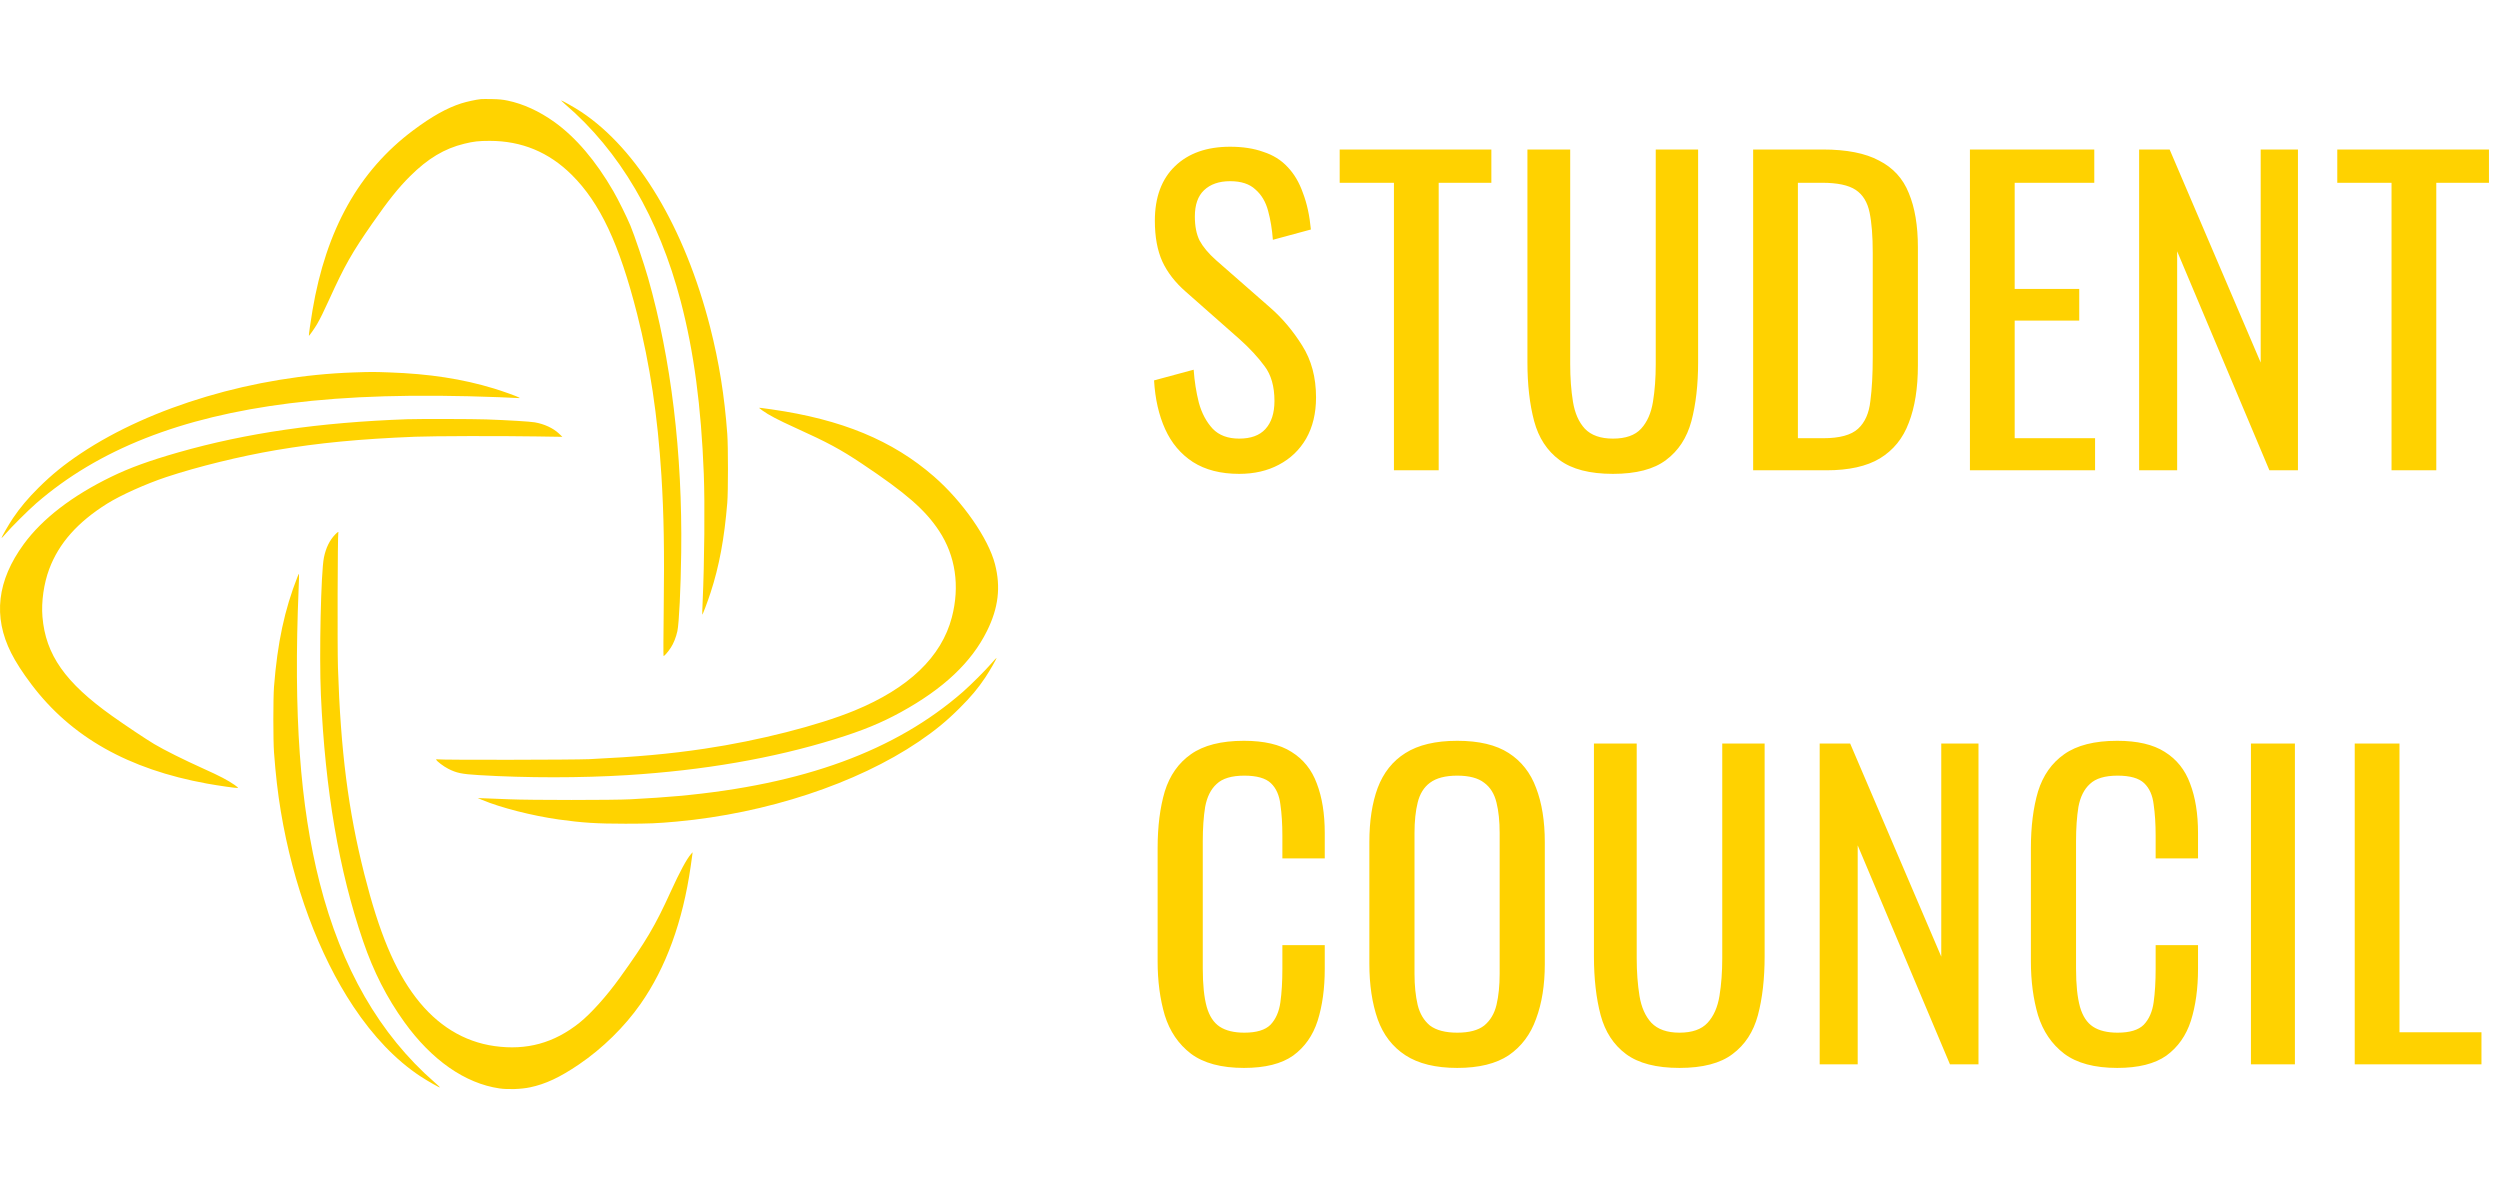 <svg width="101" height="48" viewBox="0 0 101 48" fill="none" xmlns="http://www.w3.org/2000/svg">
<path fill-rule="evenodd" clip-rule="evenodd" d="M19.43 4.004C19.225 4.026 18.853 4.107 18.634 4.177C18.055 4.362 17.448 4.702 16.699 5.261C14.506 6.897 13.175 9.274 12.624 12.54C12.547 12.996 12.468 13.554 12.479 13.565C12.491 13.577 12.715 13.258 12.811 13.092C12.94 12.868 13.073 12.599 13.302 12.095C13.927 10.722 14.215 10.214 15.046 9.019C15.686 8.099 16.103 7.578 16.569 7.116C17.286 6.403 17.955 6.002 18.756 5.807C19.141 5.713 19.339 5.691 19.785 5.691C21.077 5.692 22.173 6.146 23.098 7.063C24.242 8.197 25.021 9.856 25.74 12.687C26.259 14.735 26.569 16.793 26.721 19.206C26.819 20.777 26.845 22.256 26.814 24.61C26.801 25.64 26.798 26.49 26.807 26.499C26.829 26.52 26.976 26.355 27.099 26.168C27.211 26 27.313 25.743 27.366 25.499C27.434 25.182 27.502 23.786 27.521 22.321C27.573 18.307 27.114 14.504 26.181 11.225C26.024 10.671 25.627 9.495 25.472 9.123C25.321 8.761 24.979 8.07 24.782 7.729C24.075 6.503 23.265 5.552 22.399 4.93C21.789 4.493 21.136 4.194 20.506 4.064C20.306 4.023 20.166 4.009 19.882 4.003C19.681 3.999 19.478 3.999 19.43 4.004ZM22.668 4.061C22.668 4.066 22.738 4.13 22.823 4.204C25.038 6.1 26.617 8.793 27.505 12.185C28.033 14.207 28.327 16.407 28.433 19.142C28.48 20.358 28.459 22.686 28.387 24.302C28.374 24.588 28.367 24.825 28.372 24.83C28.386 24.844 28.575 24.345 28.707 23.943C29.053 22.888 29.263 21.761 29.382 20.315C29.419 19.865 29.419 18.037 29.382 17.531C29.27 15.999 29.051 14.634 28.69 13.22C27.663 9.197 25.767 6.033 23.474 4.514C23.211 4.34 22.668 4.034 22.668 4.061ZM14.3 15.046C10.295 15.179 6.108 16.421 3.266 18.318C2.587 18.772 2.101 19.166 1.555 19.707C1.135 20.123 0.807 20.514 0.524 20.934C0.341 21.207 0.048 21.718 0.065 21.735C0.07 21.74 0.137 21.67 0.213 21.579C0.436 21.316 1.144 20.61 1.466 20.331C3.972 18.159 7.3 16.846 11.698 16.294C14.072 15.996 16.743 15.918 20.172 16.047C20.474 16.059 20.789 16.073 20.872 16.079C21.021 16.089 21.021 16.089 20.957 16.054C20.858 16 20.305 15.802 19.954 15.695C18.684 15.308 17.339 15.101 15.721 15.045C15.078 15.022 15.019 15.022 14.3 15.046ZM30.669 16.481C30.669 16.485 30.729 16.531 30.803 16.585C31.049 16.764 31.447 16.973 32.132 17.283C33.448 17.88 33.95 18.15 34.82 18.731C36.604 19.922 37.376 20.595 37.938 21.446C38.603 22.453 38.784 23.679 38.455 24.939C38.038 26.538 36.713 27.806 34.517 28.709C33.053 29.311 30.645 29.924 28.47 30.247C27.036 30.461 25.76 30.576 23.807 30.67C23.198 30.699 17.843 30.706 17.692 30.678C17.626 30.665 17.616 30.669 17.626 30.696C17.651 30.759 17.924 30.965 18.108 31.058C18.444 31.23 18.653 31.273 19.355 31.315C21.27 31.431 23.478 31.431 25.345 31.315C28.426 31.123 31.23 30.637 33.73 29.862C34.852 29.515 35.594 29.21 36.395 28.771C38.117 27.825 39.245 26.762 39.875 25.49C40.336 24.56 40.437 23.721 40.197 22.791C39.931 21.755 38.888 20.256 37.733 19.251C36.057 17.792 34.007 16.944 31.174 16.539C30.725 16.475 30.669 16.468 30.669 16.481ZM16.451 16.937C12.897 17.065 9.956 17.491 7.203 18.277C6.044 18.608 5.239 18.9 4.503 19.258C2.919 20.027 1.713 20.954 0.962 21.98C-0.119 23.456 -0.288 24.913 0.451 26.379C0.636 26.747 0.912 27.176 1.267 27.645C2.871 29.773 5.183 31.079 8.363 31.657C8.833 31.742 9.553 31.845 9.606 31.834C9.632 31.829 9.592 31.79 9.476 31.71C9.207 31.522 8.877 31.349 8.229 31.058C7.413 30.69 6.64 30.304 6.232 30.061C5.904 29.866 5.073 29.311 4.535 28.929C2.635 27.579 1.842 26.451 1.715 24.918C1.665 24.311 1.77 23.57 1.99 22.986C2.38 21.946 3.137 21.093 4.331 20.346C4.882 20.002 5.898 19.546 6.719 19.273C7.988 18.852 9.707 18.43 11.162 18.183C12.873 17.893 14.544 17.733 16.774 17.644C17.519 17.615 20.148 17.608 21.689 17.632L22.721 17.648L22.576 17.511C22.345 17.294 21.985 17.128 21.603 17.062C21.412 17.029 20.542 16.976 19.645 16.944C19.139 16.925 16.903 16.921 16.451 16.937ZM13.544 21.59C13.317 21.825 13.169 22.126 13.087 22.52C12.967 23.097 12.892 26.476 12.964 28.072C13.137 31.924 13.694 35.174 14.667 38.016C15.092 39.258 15.625 40.304 16.335 41.292C17.441 42.829 18.788 43.769 20.177 43.972C20.522 44.022 21.055 44.004 21.411 43.929C22.038 43.798 22.615 43.528 23.388 43.004C24.34 42.358 25.232 41.483 25.878 40.56C26.904 39.094 27.584 37.231 27.903 35.007C27.934 34.796 27.963 34.58 27.97 34.527L27.981 34.431L27.915 34.506C27.745 34.697 27.457 35.231 27.101 36.014C26.468 37.407 26.101 38.029 25.036 39.508C24.503 40.249 23.875 40.947 23.41 41.32C22.384 42.139 21.277 42.444 19.98 42.262C18.737 42.088 17.657 41.423 16.803 40.306C15.944 39.182 15.315 37.675 14.719 35.317C14.068 32.74 13.761 30.333 13.653 26.962C13.627 26.163 13.64 21.595 13.668 21.523C13.692 21.462 13.644 21.488 13.544 21.59ZM12.021 23.297C11.494 24.634 11.209 25.968 11.07 27.741C11.034 28.203 11.034 29.915 11.07 30.398C11.138 31.311 11.221 32.027 11.345 32.778C11.84 35.761 12.882 38.566 14.273 40.66C15.083 41.878 15.996 42.83 16.978 43.479C17.271 43.672 17.759 43.95 17.776 43.932C17.781 43.928 17.681 43.834 17.555 43.724C15.338 41.792 13.794 39.111 12.915 35.665C12.117 32.536 11.853 28.848 12.065 23.776C12.079 23.456 12.085 23.189 12.08 23.184C12.074 23.178 12.048 23.229 12.021 23.297ZM40.057 26.796C39.811 27.082 39.225 27.667 38.906 27.947C36.179 30.333 32.461 31.696 27.421 32.158C26.902 32.205 26.241 32.251 25.474 32.291C24.79 32.328 21.427 32.328 20.57 32.291C20.227 32.277 19.801 32.26 19.624 32.254L19.301 32.242L19.484 32.319C20.227 32.631 21.504 32.957 22.571 33.107C23.528 33.241 24.111 33.278 25.27 33.278C26.22 33.277 26.548 33.264 27.335 33.192C30.971 32.86 34.609 31.659 37.111 29.966C37.779 29.513 38.226 29.147 38.768 28.608C39.219 28.159 39.515 27.807 39.803 27.374C39.987 27.099 40.275 26.595 40.259 26.579C40.255 26.575 40.164 26.673 40.057 26.796Z" fill="#FFD300"/>
<path d="M50.064 19.144C49.317 19.144 48.693 18.984 48.192 18.664C47.701 18.344 47.328 17.901 47.072 17.336C46.816 16.771 46.667 16.115 46.624 15.368L48.224 14.936C48.256 15.395 48.325 15.837 48.432 16.264C48.549 16.691 48.736 17.043 48.992 17.32C49.248 17.587 49.605 17.72 50.064 17.72C50.533 17.72 50.885 17.592 51.12 17.336C51.365 17.069 51.488 16.691 51.488 16.2C51.488 15.613 51.355 15.144 51.088 14.792C50.821 14.429 50.485 14.067 50.08 13.704L47.904 11.784C47.477 11.411 47.163 11.005 46.96 10.568C46.757 10.12 46.656 9.571 46.656 8.92C46.656 7.971 46.928 7.235 47.472 6.712C48.016 6.189 48.757 5.928 49.696 5.928C50.208 5.928 50.656 5.997 51.04 6.136C51.435 6.264 51.76 6.467 52.016 6.744C52.283 7.021 52.491 7.373 52.64 7.8C52.8 8.216 52.907 8.707 52.96 9.272L51.424 9.688C51.392 9.261 51.328 8.872 51.232 8.52C51.136 8.157 50.965 7.869 50.72 7.656C50.485 7.432 50.144 7.32 49.696 7.32C49.248 7.32 48.896 7.443 48.64 7.688C48.395 7.923 48.272 8.275 48.272 8.744C48.272 9.139 48.336 9.464 48.464 9.72C48.603 9.976 48.821 10.237 49.12 10.504L51.312 12.424C51.803 12.851 52.235 13.363 52.608 13.96C52.981 14.547 53.168 15.245 53.168 16.056C53.168 16.696 53.035 17.251 52.768 17.72C52.501 18.179 52.133 18.531 51.664 18.776C51.205 19.021 50.672 19.144 50.064 19.144ZM56.315 19V7.384H54.123V6.04H60.251V7.384H58.123V19H56.315ZM65.164 19.144C64.225 19.144 63.505 18.957 63.004 18.584C62.502 18.211 62.161 17.688 61.98 17.016C61.798 16.333 61.708 15.539 61.708 14.632V6.04H63.436V14.712C63.436 15.267 63.473 15.773 63.548 16.232C63.623 16.691 63.782 17.053 64.028 17.32C64.284 17.587 64.662 17.72 65.164 17.72C65.676 17.72 66.055 17.587 66.3 17.32C66.545 17.053 66.705 16.691 66.78 16.232C66.855 15.773 66.892 15.267 66.892 14.712V6.04H68.604V14.632C68.604 15.539 68.513 16.333 68.332 17.016C68.15 17.688 67.809 18.211 67.308 18.584C66.817 18.957 66.103 19.144 65.164 19.144ZM70.827 19V6.04H73.643C74.603 6.04 75.361 6.189 75.915 6.488C76.481 6.776 76.881 7.213 77.115 7.8C77.361 8.387 77.483 9.117 77.483 9.992V14.76C77.483 15.677 77.361 16.451 77.115 17.08C76.881 17.709 76.491 18.189 75.947 18.52C75.414 18.84 74.694 19 73.787 19H70.827ZM72.635 17.704H73.659C74.321 17.704 74.79 17.576 75.067 17.32C75.345 17.064 75.51 16.691 75.563 16.2C75.627 15.709 75.659 15.117 75.659 14.424V10.216C75.659 9.544 75.617 9 75.531 8.584C75.446 8.168 75.259 7.864 74.971 7.672C74.683 7.48 74.23 7.384 73.611 7.384H72.635V17.704ZM79.585 19V6.04H84.609V7.384H81.393V11.672H84.001V12.952H81.393V17.704H84.641V19H79.585ZM86.421 19V6.04H87.653L91.332 14.648V6.04H92.837V19H91.684L87.957 10.152V19H86.421ZM96.618 19V7.384H94.426V6.04H100.554V7.384H98.426V19H96.618ZM50.256 43.144C49.339 43.144 48.624 42.952 48.112 42.568C47.611 42.184 47.259 41.667 47.056 41.016C46.864 40.365 46.768 39.64 46.768 38.84V34.264C46.768 33.389 46.864 32.627 47.056 31.976C47.259 31.325 47.611 30.824 48.112 30.472C48.624 30.109 49.339 29.928 50.256 29.928C51.067 29.928 51.707 30.077 52.176 30.376C52.656 30.675 52.997 31.101 53.2 31.656C53.413 32.211 53.52 32.877 53.52 33.656V34.68H51.808V33.768C51.808 33.288 51.781 32.867 51.728 32.504C51.685 32.131 51.557 31.843 51.344 31.64C51.131 31.437 50.773 31.336 50.272 31.336C49.76 31.336 49.387 31.448 49.152 31.672C48.917 31.885 48.763 32.195 48.688 32.6C48.624 32.995 48.592 33.459 48.592 33.992V39.128C48.592 39.779 48.645 40.296 48.752 40.68C48.859 41.053 49.035 41.32 49.28 41.48C49.525 41.64 49.856 41.72 50.272 41.72C50.763 41.72 51.115 41.613 51.328 41.4C51.541 41.176 51.675 40.872 51.728 40.488C51.781 40.104 51.808 39.656 51.808 39.144V38.184H53.52V39.144C53.52 39.933 53.424 40.632 53.232 41.24C53.04 41.837 52.709 42.307 52.24 42.648C51.771 42.979 51.109 43.144 50.256 43.144ZM58.874 43.144C58 43.144 57.301 42.973 56.778 42.632C56.256 42.291 55.882 41.805 55.658 41.176C55.434 40.536 55.322 39.789 55.322 38.936V34.024C55.322 33.171 55.434 32.44 55.658 31.832C55.893 31.213 56.266 30.744 56.778 30.424C57.301 30.093 58 29.928 58.874 29.928C59.749 29.928 60.442 30.093 60.954 30.424C61.466 30.755 61.834 31.224 62.058 31.832C62.293 32.44 62.41 33.171 62.41 34.024V38.952C62.41 39.795 62.293 40.531 62.058 41.16C61.834 41.789 61.466 42.28 60.954 42.632C60.442 42.973 59.749 43.144 58.874 43.144ZM58.874 41.72C59.354 41.72 59.717 41.624 59.962 41.432C60.208 41.229 60.373 40.952 60.458 40.6C60.544 40.237 60.586 39.816 60.586 39.336V33.656C60.586 33.176 60.544 32.765 60.458 32.424C60.373 32.072 60.208 31.805 59.962 31.624C59.717 31.432 59.354 31.336 58.874 31.336C58.394 31.336 58.026 31.432 57.77 31.624C57.525 31.805 57.36 32.072 57.274 32.424C57.189 32.765 57.146 33.176 57.146 33.656V39.336C57.146 39.816 57.189 40.237 57.274 40.6C57.36 40.952 57.525 41.229 57.77 41.432C58.026 41.624 58.394 41.72 58.874 41.72ZM67.851 43.144C66.913 43.144 66.193 42.957 65.691 42.584C65.19 42.211 64.849 41.688 64.667 41.016C64.486 40.333 64.395 39.539 64.395 38.632V30.04H66.123V38.712C66.123 39.267 66.161 39.773 66.235 40.232C66.31 40.691 66.47 41.053 66.715 41.32C66.971 41.587 67.35 41.72 67.851 41.72C68.363 41.72 68.742 41.587 68.987 41.32C69.233 41.053 69.393 40.691 69.467 40.232C69.542 39.773 69.579 39.267 69.579 38.712V30.04H71.291V38.632C71.291 39.539 71.201 40.333 71.019 41.016C70.838 41.688 70.497 42.211 69.995 42.584C69.505 42.957 68.79 43.144 67.851 43.144ZM73.515 43V30.04H74.747L78.427 38.648V30.04H79.931V43H78.779L75.051 34.152V43H73.515ZM85.536 43.144C84.619 43.144 83.904 42.952 83.392 42.568C82.891 42.184 82.539 41.667 82.336 41.016C82.144 40.365 82.048 39.64 82.048 38.84V34.264C82.048 33.389 82.144 32.627 82.336 31.976C82.539 31.325 82.891 30.824 83.392 30.472C83.904 30.109 84.619 29.928 85.536 29.928C86.347 29.928 86.987 30.077 87.456 30.376C87.936 30.675 88.277 31.101 88.48 31.656C88.693 32.211 88.8 32.877 88.8 33.656V34.68H87.088V33.768C87.088 33.288 87.061 32.867 87.008 32.504C86.965 32.131 86.837 31.843 86.624 31.64C86.411 31.437 86.053 31.336 85.552 31.336C85.04 31.336 84.667 31.448 84.432 31.672C84.197 31.885 84.043 32.195 83.968 32.6C83.904 32.995 83.872 33.459 83.872 33.992V39.128C83.872 39.779 83.925 40.296 84.032 40.68C84.139 41.053 84.315 41.32 84.56 41.48C84.805 41.64 85.136 41.72 85.552 41.72C86.043 41.72 86.395 41.613 86.608 41.4C86.821 41.176 86.955 40.872 87.008 40.488C87.061 40.104 87.088 39.656 87.088 39.144V38.184H88.8V39.144C88.8 39.933 88.704 40.632 88.512 41.24C88.32 41.837 87.989 42.307 87.52 42.648C87.051 42.979 86.389 43.144 85.536 43.144ZM90.938 43V30.04H92.714V43H90.938ZM95.131 43V30.04H96.939V41.704H100.251V43H95.131Z" fill="#FFD200"/>
</svg>
